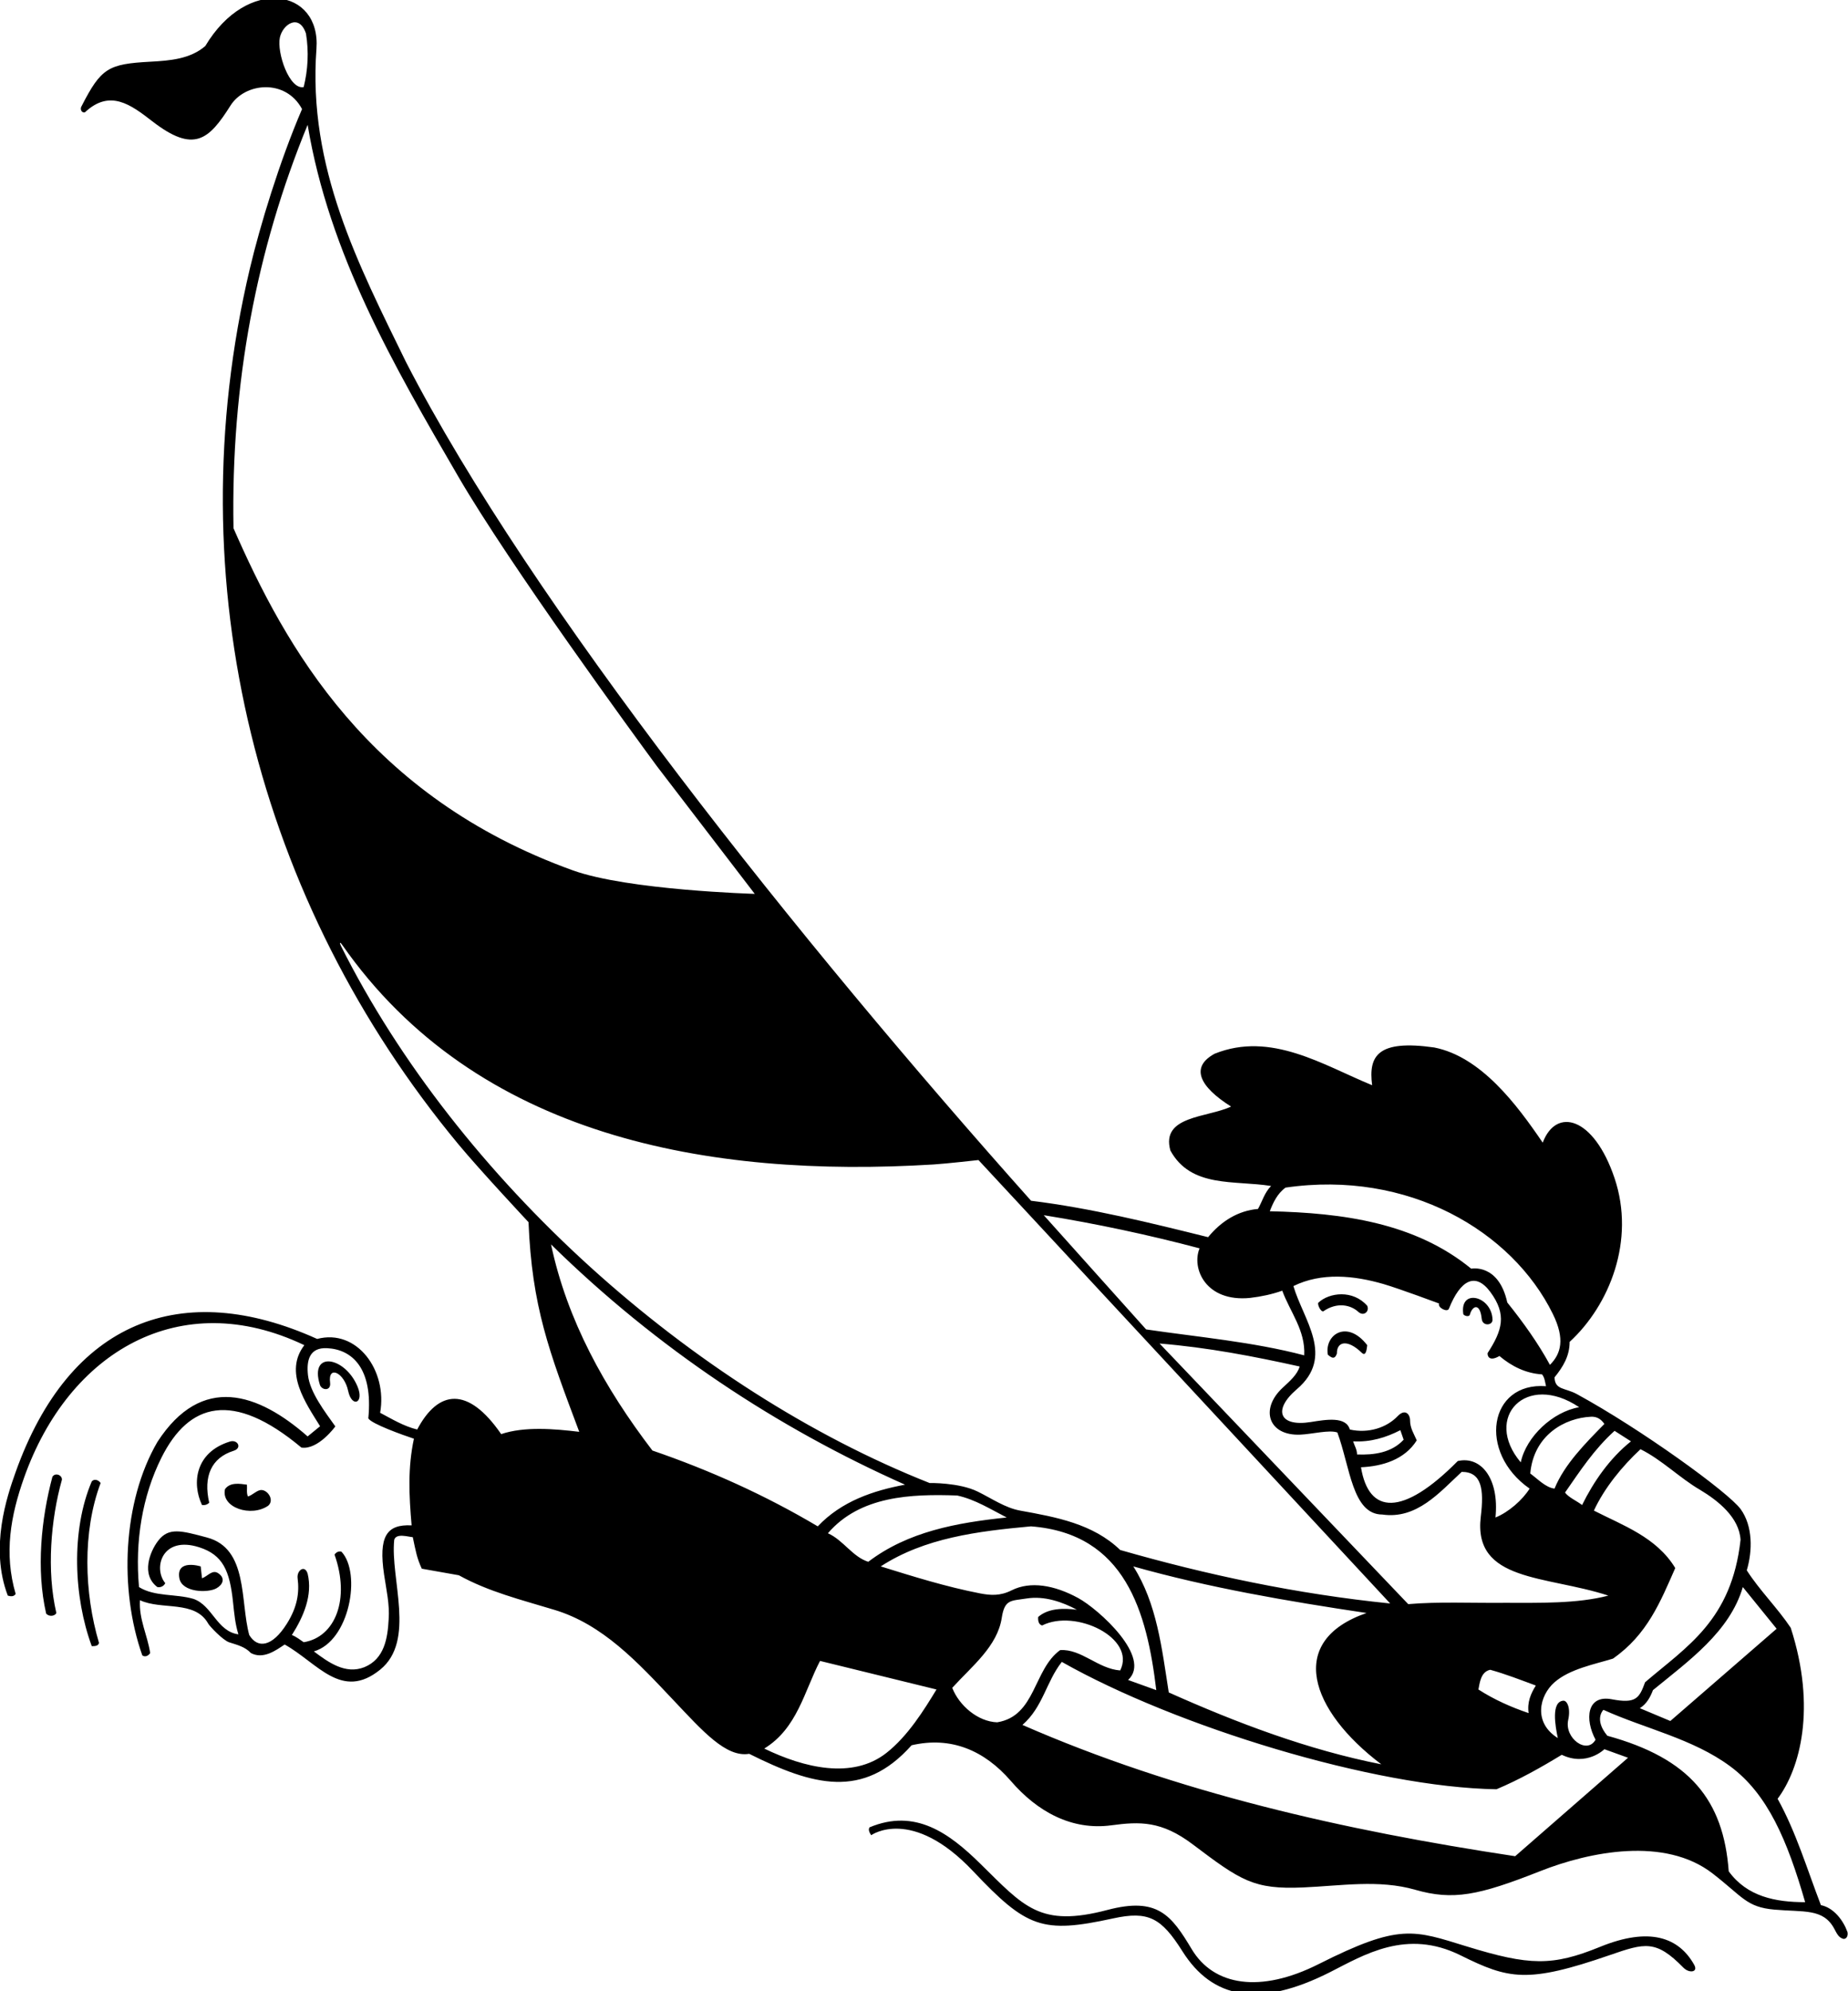 <?xml version="1.0" encoding="UTF-8"?>
<svg xmlns="http://www.w3.org/2000/svg" xmlns:xlink="http://www.w3.org/1999/xlink" width="507pt" height="546pt" viewBox="0 0 507 546" version="1.1">
<g id="surface1">
<path style=" stroke:none;fill-rule:nonzero;fill:rgb(0%,0%,0%);fill-opacity:1;" d="M 506.855 529.77 C 505.688 526.531 503.078 523.109 499.566 522.391 C 495.785 512.582 492.816 502.5 487.688 493.23 C 493.84 485.027 498.395 468.328 491.285 446.34 C 487.688 440.941 482.738 436.078 479.227 430.59 C 480.812 425.281 480.934 418.508 477.562 413.828 C 474.262 409.254 450.145 391.809 432.605 382.262 C 429.375 380.5 426.578 381.18 426.488 377.672 C 428.828 374.789 430.629 371.82 430.629 367.949 C 441.555 357.898 448.719 340.148 442.941 323.02 C 437.262 306.195 426.941 303.527 423.246 313.32 C 416.137 302.879 406.328 289.738 393.457 287.219 C 378.027 285.047 375.387 289.441 376.445 297.57 C 363.035 292.078 348.727 282.719 333.246 288.93 C 326.48 292.594 329.039 297.945 337.746 303.422 C 331.203 306.508 318.41 305.895 321.098 315.48 C 326.77 325.828 338.648 323.578 348.727 325.199 C 346.926 327 346.297 329.43 345.129 331.5 C 339.727 331.949 335.047 334.828 331.445 339.238 C 315.859 335.367 299.309 331.27 282.875 329.25 C 219.551 258.297 145.684 165.895 111.398 99.301 C 98.371 72.629 84.395 45.871 86.82 13.391 C 88.055 -3.18 67.801 -6.609 56.316 12.629 C 52.152 16.184 46.723 16.621 41.254 16.918 C 29.727 17.547 27.75 18.605 22.387 29.102 C 21.938 29.73 22.207 30.988 23.289 30.809 C 30.156 24.352 35.93 28.73 41.758 33.238 C 53.195 42.086 57.281 38.383 63.238 28.945 C 67.223 22.637 78.371 21.512 82.867 29.91 C 76.691 44.254 71.312 61.984 68.559 73.609 C 48.078 160.02 70.871 247.59 125.75 313.75 C 131.719 320.945 145 335.125 145 335.125 C 145.953 358.285 150.551 370.363 158.918 392.609 C 152.168 391.801 143.887 391.078 137.496 393.238 C 128.375 380 120.219 381.094 114.457 391.98 C 110.77 391.078 107.527 389.102 104.289 387.391 C 106.359 375.824 97.953 364.25 87.008 367.141 C 49.969 350.41 19.098 362.027 4.254 403.754 C 1.918 410.316 -2.875 424.387 2.137 437.52 C 2.875 437.75 3.758 437.879 4.297 437.07 C 1.035 425.91 2.934 415.551 6.586 405.234 C 18.84 370.621 49.457 352.59 83.496 368.852 C 77.828 376.23 83.855 384.691 87.816 391.078 L 84.398 393.871 C 70.875 382 55.398 376.531 43.176 395.398 C 33.637 411.781 32.648 435.812 39.035 453.902 C 39.848 454.531 40.836 453.902 41.199 453.27 C 40.477 448.41 38.047 443.91 38.406 438.781 C 44.316 441.57 53.52 438.672 57.145 445.238 C 57.492 445.875 61.113 449.754 62.891 450.332 C 65.047 451.031 67.246 451.543 68.828 453.27 C 72.246 455.07 75.668 452.551 78.098 450.93 C 87.113 455.953 93.707 466.426 104.32 457.809 C 114.117 449.859 107.02 432.879 108.156 422.219 C 108.695 420.328 111.988 421.41 113.25 421.5 C 114.047 425.305 114.375 427.25 115.719 430.141 L 125.887 431.941 C 133.988 436.441 143.078 438.691 151.988 441.391 C 165.395 445.395 174.945 455.812 184.723 466.152 C 192.875 474.777 199.215 481.953 205.539 480.902 C 223 489.625 236.789 493.473 250.09 478.559 C 260.977 476.039 270.066 480 277.27 488.281 C 284.59 496.809 294.07 501.957 304.875 500.508 C 312.734 499.453 318.66 499.262 327.23 505.73 C 340.43 515.691 343.949 518.133 357.504 517.543 C 367.871 517.094 378.336 515.328 388.238 518.172 C 398.656 521.164 405.648 519.754 422.555 513.074 C 436.18 507.691 456.75 503.586 469.824 513.691 C 478.133 520.113 479.098 522.93 486.773 523.621 C 494.859 524.348 500.145 523.242 503.184 528.773 C 503.879 530.039 504.371 531.324 505.777 531.66 C 506.77 531.66 507.035 530.582 506.855 529.77 Z M 112.926 418.262 C 106.027 417.914 103.828 421.316 105.375 431.77 C 105.98 435.844 106.93 439.965 106.629 444 C 106.355 449.219 105.457 454.891 99.969 457.141 C 94.746 459.211 90.066 455.789 86.105 452.82 C 95.922 449.996 99.211 431.363 93.668 425.461 C 92.855 425.281 92.227 425.641 91.777 426.27 C 96.113 438.473 91.996 448.914 83.316 450.301 C 82.5 449.75 81.246 448.77 80.078 448.32 C 83.227 443.371 85.84 437.43 84.398 431.488 C 83.625 428.973 81.367 430.59 81.652 432.777 C 82.16 436.688 81.59 440.625 78.703 445.219 C 74.648 451.672 70.645 452.094 68.379 448.32 C 65.844 439.039 68.141 424.617 56.793 421.59 C 49.672 419.688 46.266 418.719 43.375 422.5 C 41.109 425.465 38.625 431.75 43.176 435.18 C 44.078 435.359 44.977 434.91 45.336 434.102 C 41.93 429.961 44.48 421.02 54.621 424.258 C 61.176 426.352 63.031 430.707 63.941 439.395 C 64.254 442.371 64.531 445.371 65.406 448.141 C 59.469 447.332 58.297 440.219 53.078 438.422 C 48.219 436.98 42.457 437.879 38.137 435.18 C 37.004 422.688 39.008 410.273 44.289 399.707 C 51.797 384.695 63.812 381.141 82.688 396.93 C 87.312 397.621 92 391.125 92 391.125 C 89.195 387.172 84.996 381.777 84.488 377.027 C 84.062 373.066 84.855 369.434 89.742 369.676 C 96.492 370.008 102.406 375.039 101.047 388.922 C 101.945 390.449 110.59 393.512 113.559 394.5 C 111.848 402.512 112.207 409.98 112.926 418.262 Z M 478.148 435.18 L 487.418 446.609 L 458.258 471.902 L 449.887 468.391 C 451.777 467.219 452.77 465.332 453.488 463.441 C 463.387 455.34 474.547 447.418 478.148 435.18 Z M 450.066 397.379 C 455.918 400.262 460.867 405.301 466.445 408.539 C 471.398 411.512 477.156 416.102 477.52 422.219 C 475.086 444.309 462.719 451.516 451.328 461.281 C 449.746 465.633 448.844 467.215 442.215 465.949 C 435.262 464.621 434.766 471.508 437.738 477.031 C 435.41 481.195 429.141 476.629 430.238 471.621 C 430.961 468.34 429.934 466.262 428.895 466.34 C 425.484 466.598 426.711 473.398 427.387 476.582 C 420.555 472.312 422.336 464.938 426.438 461.324 C 430.645 457.617 437.43 456.371 442.508 454.801 C 451.957 448.23 455.559 439.141 459.605 429.961 C 454.477 421.5 445.207 418.262 437.285 414.211 C 440.168 408 445.027 402.062 450.066 397.379 Z M 419.379 469.738 C 414.605 468.121 409.926 466.051 405.605 463.262 C 405.969 461.461 406.238 458.402 408.848 457.859 C 413.078 459.031 417.219 460.652 421.355 462.18 C 420.008 464.34 418.926 466.77 419.379 469.738 Z M 412.719 439.5 C 403.898 439.59 394.629 439.141 386.348 439.859 L 318.129 368.398 C 331.355 369.48 343.957 371.91 356.559 374.699 C 355.93 376.918 353.859 378.711 351.898 380.527 C 345.57 386.391 348.031 393.758 356.75 393.383 C 360.059 393.238 364.625 392 366.906 392.789 C 370.414 402.25 371.012 415.289 379.238 415.289 C 388.688 416.641 394.898 409.262 401.02 403.59 C 406.477 403.59 407.18 408.227 406.254 415.875 C 404.09 433.84 424.203 431.93 441.246 437.52 C 432.695 439.77 422.168 439.5 412.719 439.5 Z M 397.504 358.867 C 400.672 350.941 404.785 348.746 408.867 354.254 C 413.477 360.473 412.148 364.82 408.129 371.012 C 408.035 371.73 408.5 373.5 411.367 371.82 C 414.785 374.699 418.656 376.59 423.066 376.859 C 423.785 377.762 423.879 378.93 424.148 380.102 C 408.441 378.914 405.348 398.23 419.648 408.18 C 417.758 411.238 413.887 414.66 410.285 416.102 C 411.367 405.281 406.234 399.164 399.938 400.621 C 384.758 415.969 375.5 415.25 373.387 402.328 C 379.238 402.062 385.355 400.262 388.688 394.949 C 387.93 393.203 386.848 391.586 386.855 389.5 C 386.859 387.82 385.527 386.145 383.441 388.32 C 380.441 391.445 375.5 393.125 370.328 391.98 C 369.281 388.32 363.879 389.242 359.613 389.926 C 350.98 391.305 349.105 386.633 355.793 380.926 C 366.316 371.945 357.594 361.984 354.848 352.648 C 362.527 348.867 371.371 349.703 379.598 352.098 C 383.902 353.352 394.809 357.422 394.809 357.422 C 394.34 358.543 397.07 359.945 397.504 358.867 Z M 372.309 398.82 C 372.309 397.469 371.59 396.391 371.227 395.219 C 376.09 395.488 380.316 394.141 384.188 392.16 L 385.09 394.77 C 381.758 398.371 376.898 399 372.309 398.82 Z M 442.957 392.34 L 447.457 395.219 C 441.605 399.898 437.195 406.289 434.047 412.68 C 432.52 411.512 430.375 410.625 429.367 409.262 C 433.508 403.32 437.285 397.469 442.957 392.34 Z M 440.168 390.449 C 435.035 395.672 429.188 401.52 426.488 408.18 C 424.059 407.91 421.809 405.48 419.828 404.039 C 420.773 393.449 429.359 388.789 436.496 388.473 C 437.82 388.41 439.078 388.867 440.168 390.449 Z M 433.238 385.859 C 426.035 387.121 418.746 393.871 417.219 400.98 C 406.809 388.672 418.723 376.098 433.238 385.859 Z M 352.688 325.648 C 386.34 320.742 414.852 337.551 426.027 360.297 C 429.402 367.172 428.277 371.199 425.227 374.25 C 421.988 368.312 417.938 362.641 413.527 357.148 C 411.152 346.34 403.629 347.879 403.629 347.879 C 388.238 335.281 368.438 332.578 348.367 332.129 C 349.27 329.789 350.438 327.27 352.688 325.648 Z M 329.105 342.301 C 326.824 347.781 330.785 357.109 342.969 355.891 C 346.027 355.531 348.996 354.898 351.785 353.91 C 353.945 359.762 358.176 364.801 357.816 371.641 C 343.867 367.949 328.477 366.602 314.438 364.531 L 286.355 333.211 C 300.848 335.551 315.156 338.609 329.105 342.301 Z M 76.789 10.258 C 77.566 6.703 82.066 3.566 83.949 9.211 C 84.758 14.25 84.488 19.109 83.316 23.879 C 79.379 24.691 75.891 14.383 76.789 10.258 Z M 84.398 34.23 C 90.297 69.637 107.965 100.148 125.715 130.648 C 139.934 155.086 174.195 201.898 180.23 210.105 C 180.828 210.914 207.066 245.102 207.066 245.102 C 207.066 245.102 172.309 244.109 157.16 238.656 C 100.973 218.43 78.258 177.246 64.059 144.84 C 63.34 105.148 70.355 68.43 84.398 34.23 Z M 93.531 259.359 C 93.062 258.418 93.266 258.203 93.84 259.027 C 130.664 311.785 194.371 323.098 256.129 319.301 C 259.523 319.09 268.445 318.09 268.445 318.09 L 381.398 439.68 C 355.746 437.07 331.176 431.852 307.328 425.012 C 299.855 417.812 289.746 415.996 279.879 414.211 C 275.766 413.465 272.152 410.922 268.246 409.004 C 263.121 406.48 255.035 406.648 255.035 406.648 C 190.02 380.926 125.703 323.559 93.531 259.359 Z M 295.789 438.18 C 289.238 434.613 282.664 433.496 277.535 436.074 C 274.426 437.637 271.801 437.477 268.891 436.914 C 259.559 435.105 250.637 432.309 241.629 429.512 C 253.688 421.68 268.176 419.879 282.848 418.531 C 308.766 420.508 314.672 442.078 317.227 463.441 L 309.488 460.652 C 316.168 454.527 301.453 441.266 295.789 438.18 Z M 238.207 428.25 C 233.875 426.875 231.367 422.312 227.137 420.422 C 235.957 410.16 249.996 409.621 262.598 410.07 C 267.547 411.148 271.777 413.852 276.188 416.102 C 262.418 417.539 249.098 419.969 238.207 428.25 Z M 310.926 429.512 C 331.629 435.359 353.227 439.051 374.918 442.289 C 352.738 449.938 359.465 469.062 378.969 483.781 C 358.898 479.82 339.367 472.441 320.648 464.07 C 318.758 452.012 317.406 439.68 310.926 429.512 Z M 178.988 397.738 C 165.848 380.551 155.59 362.012 151.176 341.219 C 180.34 369.84 213.277 391.531 248.289 407.102 C 239.648 408.719 230.918 411.602 224.348 418.531 C 209.945 409.98 194.738 403.141 178.988 397.738 Z M 243.148 480.691 C 233.828 487.969 220.562 484.734 209.676 479.461 C 218.77 473.879 220.656 463.711 224.977 455.43 L 256.926 463.262 C 253.523 468.863 249.055 476.078 243.148 480.691 Z M 273.578 472.262 C 268.27 472.082 263.137 467.668 261.246 462.809 C 266.758 456.773 273.633 451.418 274.836 443.602 C 275.629 438.473 277.367 438.988 281.633 438.312 C 286.543 437.535 291.414 439.254 295.445 441.391 C 291.758 440.941 287.617 440.941 284.828 443.371 C 284.738 444.359 284.918 445.441 285.906 445.711 C 295.066 441.07 311.77 449.16 307.328 458.039 C 301.207 457.59 296.707 452.098 290.855 452.461 C 283.477 457.77 284.195 470.551 273.578 472.262 Z M 415.688 508.98 C 368.617 501.871 322.898 491.52 280.508 472.98 C 286.176 468.031 286.988 461.191 291.309 455.699 C 322.648 473.438 377.074 490.117 410.559 490.621 C 416.77 488.012 422.707 484.68 428.469 481.168 C 435.293 484.457 440.168 479.641 440.168 479.641 L 446.648 481.98 Z M 474.277 513.121 C 472.84 493.574 463.645 482.168 440.977 475.949 C 437.207 471.43 439.898 468.84 439.898 468.84 C 451.281 474.004 464.422 476.73 474.691 484.332 C 484.934 491.906 490.336 504.543 495.246 521.582 C 487.059 521.582 479.316 520.051 474.277 513.121 Z M 375.098 358.051 C 375.789 359.609 374.117 361.055 372.656 359.715 C 370.602 357.828 366.848 356.93 363.035 359.578 C 362.227 359.672 361.355 357.52 361.699 357.195 C 364.676 354.391 371.18 353.59 375.098 358.051 Z M 401.469 360.391 C 400.324 353.137 409.316 355.344 409.473 361.879 C 409.512 363.477 406.723 363.727 406.512 361.637 C 406.059 357.137 403.945 357.953 403.25 360.5 C 403.082 361.113 401.918 360.93 401.469 360.391 Z M 375.098 368.852 C 374.984 369.742 374.816 372.121 373.59 370.926 C 369.66 367.102 366.715 367.855 366.781 371.137 C 366.379 372.227 365.883 372.902 364.297 371.461 C 363.312 366.039 369.527 361.645 375.098 368.852 Z M 98.113 380.254 C 99.98 384.785 96.516 386.117 95.512 381.371 C 94.445 376.355 89.926 374.234 90.562 379.117 C 90.879 381.527 88.242 381.254 87.762 379.715 C 84.801 370.27 94.691 371.934 98.113 380.254 Z M 57.398 412.051 C 56.855 412.59 56.227 412.77 55.418 412.68 C 52.594 406.738 53.527 398.207 63.094 395.273 C 65.184 394.633 66.523 397.047 64.102 397.809 C 57.945 399.742 55.75 404.875 57.398 412.051 Z M 16.988 405.75 C 13.926 416.641 12.758 430.68 15.457 442.289 C 15.234 442.953 13.734 443.535 12.668 442.469 C 9.879 430.41 11.316 416.371 14.379 404.941 C 15.188 403.68 17.078 404.488 16.988 405.75 Z M 27.605 406.648 C 22.566 420.062 23.105 436.801 27.156 450.48 C 26.977 451.379 25.988 451.379 25.176 451.379 C 20.227 437.969 19.418 419.699 25.176 406.199 C 25.898 405.391 27.066 405.84 27.605 406.648 Z M 73.598 412.859 C 68.949 416.102 60.625 413.449 61.719 408.359 C 63.066 406.379 65.77 406.828 67.746 407.102 C 67.84 408.18 67.566 409.352 68.02 410.34 C 69.305 409.973 70.551 408.516 71.758 408.566 C 73.523 408.645 75.297 411.332 73.598 412.859 Z M 49.207 432.75 C 48.25 427.375 55.059 429.512 55.059 429.512 L 55.418 432.75 C 56.949 432.301 58.297 430.141 60.008 431.488 C 61.848 432.805 61.148 434.527 59.371 435.523 C 57.012 436.848 49.906 436.676 49.207 432.75 Z M 464.812 538.773 C 465.965 540.836 463.402 541.137 461.84 539.535 C 454.305 531.84 451.309 532.754 441.656 536.09 C 418.969 543.934 413.906 542.695 400.676 536.145 C 385.863 528.809 374.242 536.035 364.938 540.75 C 345.312 550.691 332.582 548.02 324.391 535.035 C 318.602 525.863 315.074 523.922 305.383 526.035 C 285.941 530.277 281.715 528.664 266.949 513.055 C 250.066 495.207 239.02 503.219 239.02 503.219 C 238.566 502.59 238.117 501.691 238.566 501.059 C 251.141 495.801 260.465 502.703 268.957 511.043 C 280.938 522.809 285.258 528.602 303.832 523.711 C 317.574 520.094 321.355 525.129 326.941 534.461 C 332.988 544.555 345.781 546.621 361.777 538.559 C 384.09 527.312 387.828 529.242 402.5 533.746 C 419.59 538.992 425.867 539.176 438.98 533.832 C 452.539 528.305 460.586 531.211 464.812 538.773 "/>
</g>
</svg>
